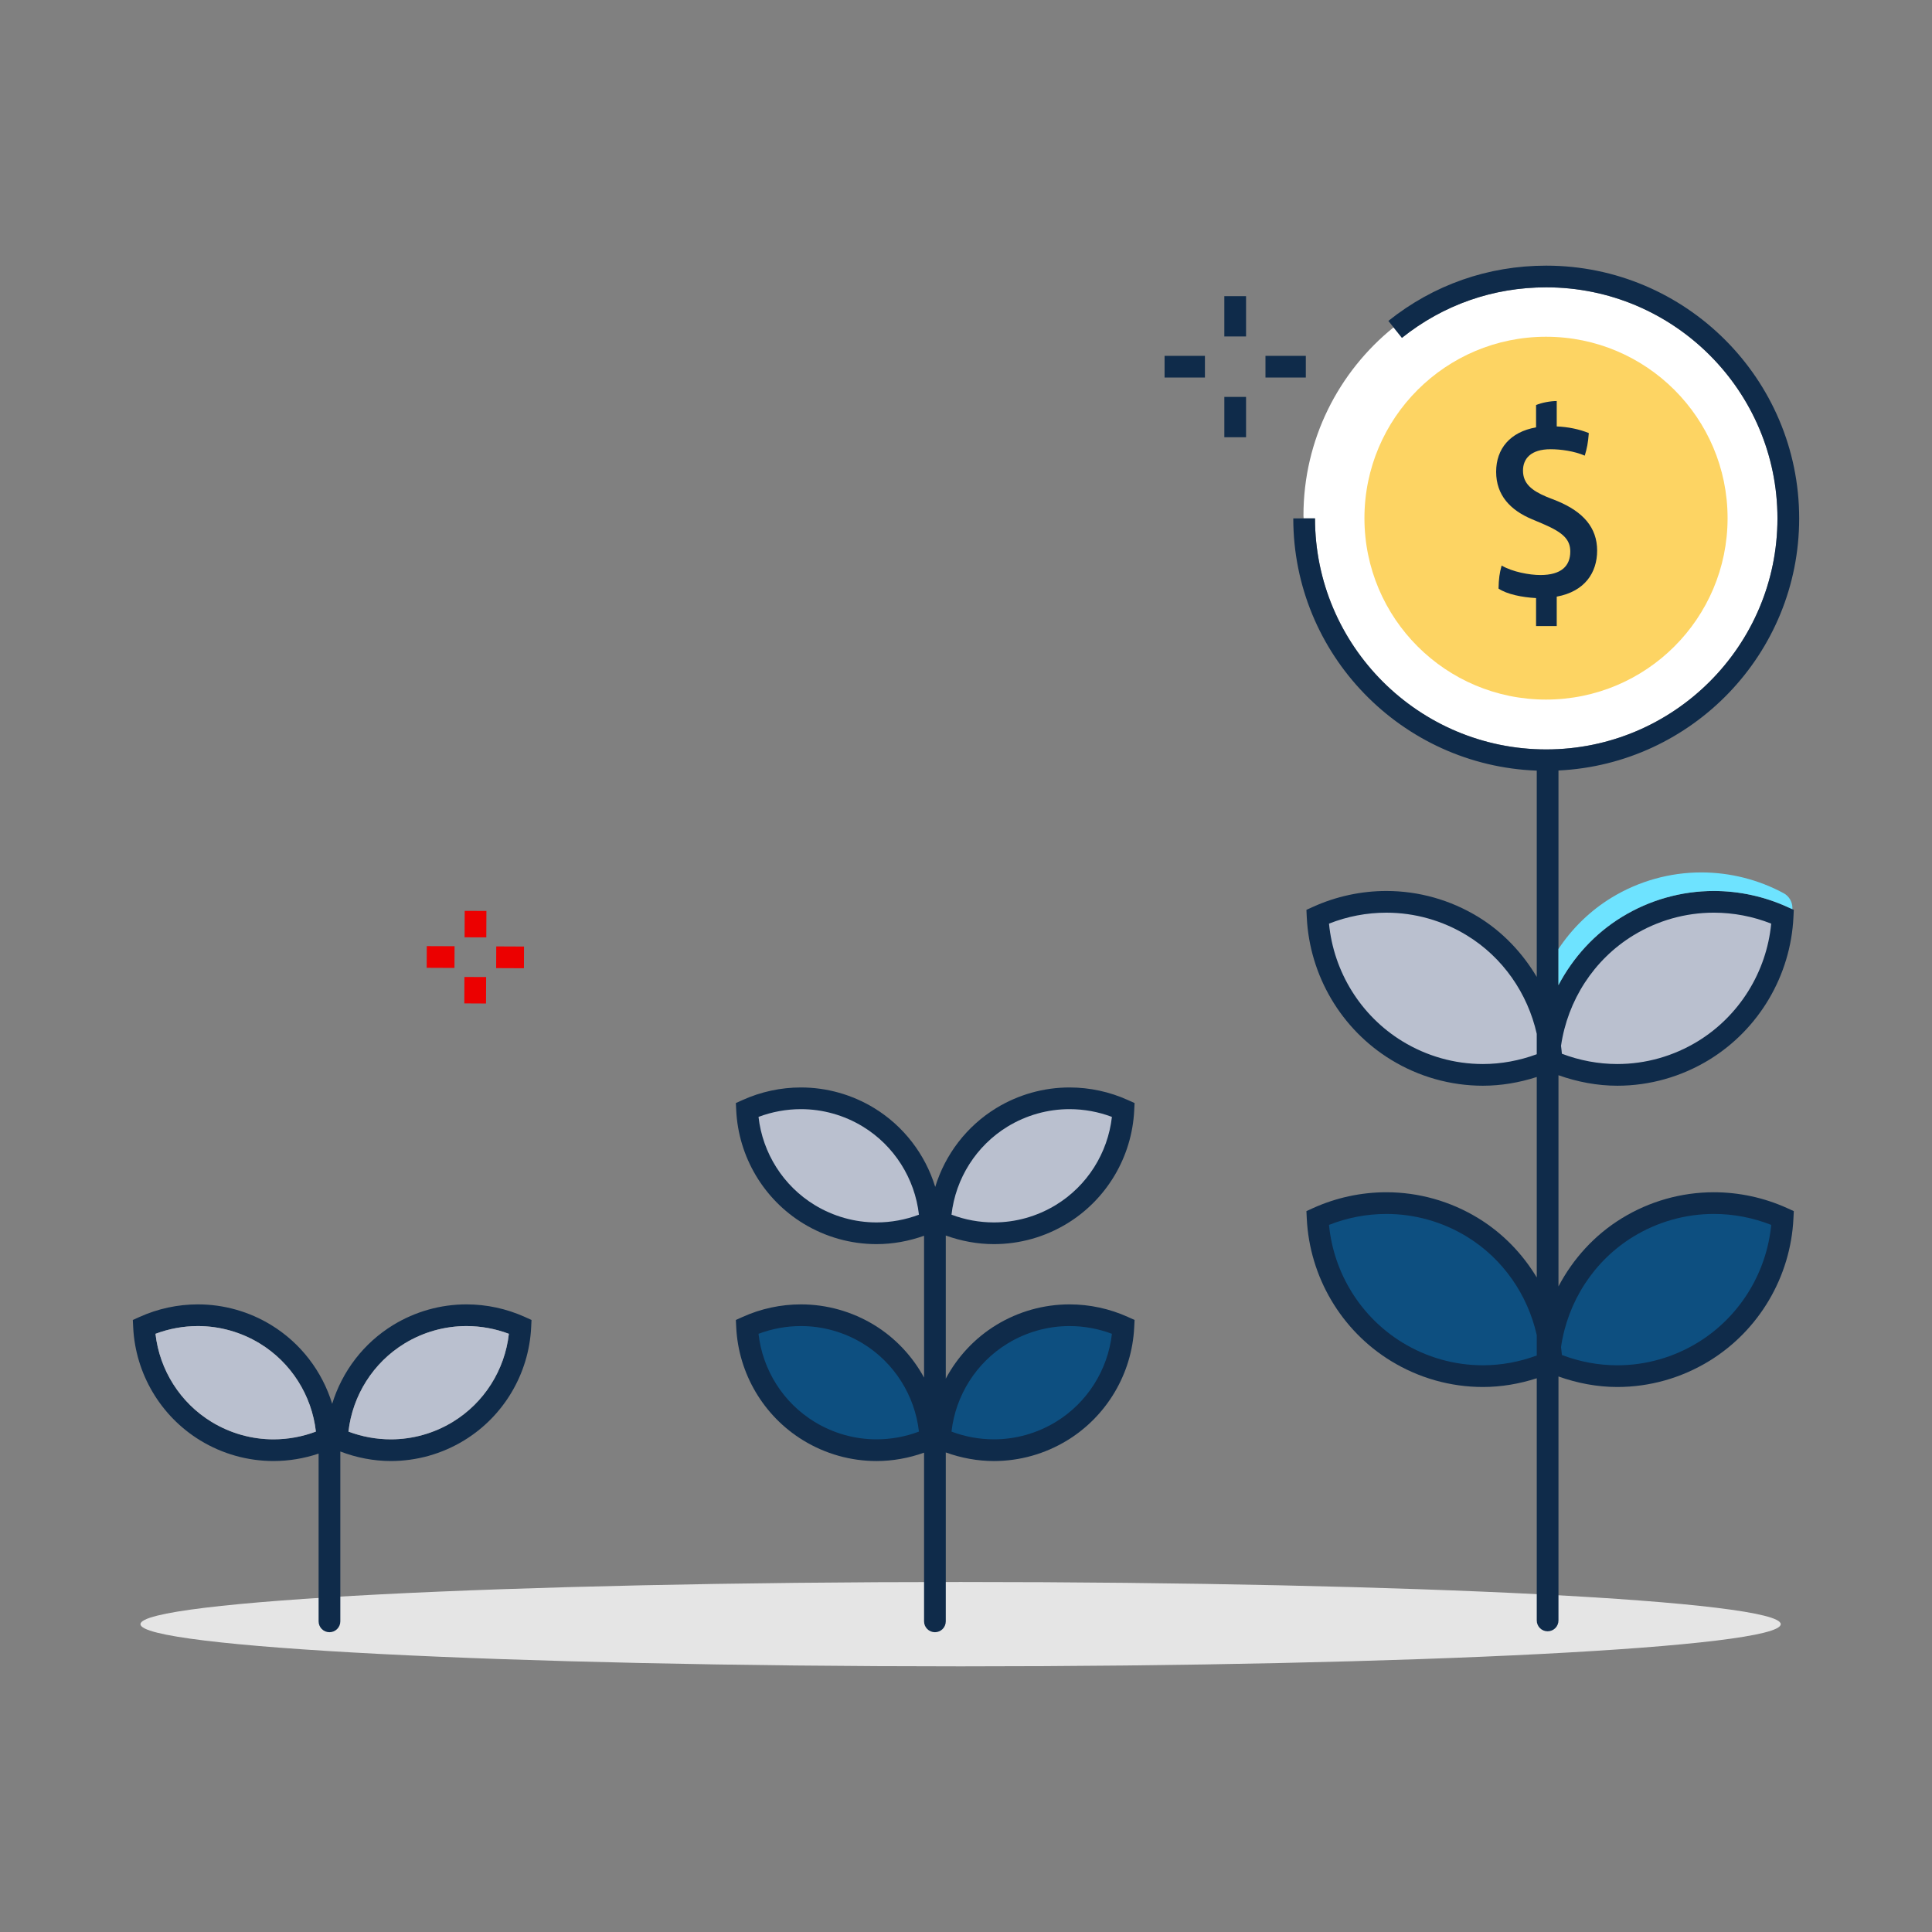 <svg width="160" height="160" viewBox="0 0 160 160" fill="none" xmlns="http://www.w3.org/2000/svg">
<rect x="0" y="0" width="160" height="160" fill="#808080" stroke="none"/>
<path fill-rule="evenodd" clip-rule="evenodd" d="M79.553 138C117.065 138 147.474 136.436 147.474 134.507C147.474 132.578 117.065 131.014 79.553 131.014C42.041 131.014 11.633 132.578 11.633 134.507C11.633 136.436 42.041 138 79.553 138" fill="#E5E5E5"/>
<path fill-rule="evenodd" clip-rule="evenodd" d="M128.053 62.064C138.611 62.064 147.202 53.48 147.202 42.929C147.202 32.379 138.611 23.796 128.053 23.796C123.659 23.796 119.527 25.242 116.103 27.978L115.409 27.111C110.861 30.783 107.947 36.395 107.947 42.692C107.947 42.772 107.958 42.85 107.959 42.929H108.903C108.903 53.48 117.494 62.064 128.053 62.064Z" fill="white"/>
<path fill-rule="evenodd" clip-rule="evenodd" d="M133.938 89.915C136.616 89.916 139.248 89.171 141.549 87.763C145.672 85.239 148.292 80.794 148.525 75.959L148.555 75.349L148.438 75.296L147.997 75.098C146.095 74.237 144.017 73.787 141.931 73.787C139.25 73.787 136.617 74.531 134.32 75.937C132.057 77.322 130.272 79.296 129.066 81.586V78.589V63.809C140.145 63.276 149 54.129 149 42.93C149 31.389 139.603 22 128.052 22C123.245 22 118.726 23.582 114.979 26.576L115.408 27.111L116.103 27.978C119.526 25.242 123.658 23.796 128.052 23.796C138.611 23.796 147.201 32.379 147.201 42.93C147.201 53.48 138.611 62.064 128.052 62.064C117.493 62.064 108.903 53.48 108.903 42.93H107.958H107.104C107.104 54.206 116.082 63.403 127.268 63.821V80.907C126.08 78.913 124.457 77.182 122.426 75.938C120.129 74.531 117.496 73.787 114.814 73.787C112.726 73.787 110.649 74.237 108.747 75.098L108.192 75.35L108.221 75.959C108.454 80.795 111.073 85.239 115.197 87.763C117.496 89.17 120.128 89.915 122.808 89.915C124.322 89.915 125.826 89.657 127.268 89.192V105.794C126.08 103.82 124.441 102.121 122.426 100.888C120.129 99.481 117.496 98.737 114.814 98.737C112.726 98.737 110.649 99.186 108.747 100.047L108.192 100.3L108.221 100.909C108.454 105.745 111.073 110.189 115.197 112.713C117.496 114.12 120.128 114.865 122.808 114.865C124.322 114.865 125.826 114.607 127.268 114.142V134.199C127.268 134.695 127.671 135.097 128.168 135.097C128.664 135.097 129.066 134.695 129.066 134.199V113.995C130.632 114.55 132.277 114.865 133.938 114.865C136.616 114.866 139.248 114.121 141.549 112.713C145.672 110.189 148.292 105.744 148.525 100.909L148.555 100.299L147.997 100.047C146.095 99.186 144.017 98.737 141.931 98.737C139.25 98.737 136.617 99.481 134.32 100.887C132.057 102.272 130.272 104.246 129.066 106.535V89.046C130.632 89.601 132.277 89.915 133.938 89.915" fill="#0F2B4A"/>
<path fill-rule="evenodd" clip-rule="evenodd" d="M128.034 57.936C136.338 57.936 143.071 51.209 143.071 42.911C143.071 34.614 136.338 27.888 128.034 27.888C119.73 27.888 112.997 34.614 112.997 42.911C112.997 51.209 119.73 57.936 128.034 57.936Z" fill="#FDD463"/>
<path fill-rule="evenodd" clip-rule="evenodd" d="M129.001 41.508L128.057 41.134C126.857 40.623 126.128 40.053 126.128 38.971C126.128 37.989 126.777 37.203 128.411 37.203C129.257 37.203 130.378 37.359 131.244 37.734C131.421 37.143 131.519 36.672 131.579 35.865C130.752 35.531 129.847 35.355 128.922 35.315V33.212C128.392 33.212 127.663 33.349 127.21 33.545V35.393C125.066 35.768 123.904 37.163 123.904 39.07C123.904 41.016 125.086 42.255 126.876 43.002L127.762 43.376C129.415 44.084 130.044 44.654 130.044 45.676C130.044 46.875 129.297 47.622 127.565 47.622C126.68 47.622 125.262 47.367 124.358 46.836C124.181 47.465 124.121 47.937 124.102 48.743C124.79 49.215 126.069 49.471 127.21 49.53V51.849H128.922V49.411C131.264 48.979 132.268 47.406 132.268 45.598C132.268 43.691 131.107 42.392 129.001 41.508ZM37.495 117.757C35.945 118.701 34.174 119.2 32.369 119.2C31.173 119.2 29.979 118.982 28.857 118.558C29.195 115.559 30.908 112.846 33.505 111.261C35.053 110.318 36.825 109.819 38.631 109.819C39.829 109.819 41.023 110.038 42.142 110.46C41.805 113.46 40.093 116.174 37.495 117.757ZM22.649 119.2C20.846 119.2 19.073 118.701 17.523 117.757C14.926 116.174 13.213 113.46 12.876 110.46C13.995 110.038 15.189 109.819 16.388 109.819C18.194 109.819 19.965 110.318 21.514 111.261C24.111 112.846 25.823 115.559 26.161 118.558C25.04 118.982 23.845 119.2 22.649 119.2ZM43.462 109.063C41.947 108.379 40.294 108.023 38.631 108.023C36.494 108.023 34.398 108.612 32.568 109.728C30.116 111.224 28.334 113.569 27.51 116.258C26.685 113.569 24.903 111.224 22.45 109.728C20.621 108.612 18.524 108.023 16.388 108.023C14.725 108.023 13.072 108.379 11.557 109.063L11 109.314L11.03 109.924C11.215 113.762 13.301 117.288 16.587 119.291C18.418 120.407 20.514 120.996 22.649 120.996C23.918 120.996 25.182 120.785 26.386 120.381V134.275C26.386 134.77 26.788 135.173 27.285 135.173C27.781 135.173 28.184 134.77 28.184 134.275V120.207C29.521 120.717 30.941 120.996 32.369 120.996C34.505 120.996 36.6 120.407 38.431 119.291C41.717 117.288 43.803 113.762 43.988 109.924L44.018 109.314L43.462 109.063Z" fill="#0F2B4A"/>
<path fill-rule="evenodd" clip-rule="evenodd" d="M21.514 111.261C19.966 110.318 18.194 109.819 16.388 109.819C15.189 109.819 13.996 110.038 12.876 110.46C13.214 113.46 14.927 116.175 17.523 117.757C19.074 118.701 20.846 119.2 22.649 119.2C23.845 119.2 25.04 118.981 26.161 118.559C25.823 115.56 24.111 112.845 21.514 111.261ZM33.505 111.261C30.908 112.845 29.196 115.56 28.857 118.559C29.979 118.981 31.174 119.2 32.369 119.2C34.174 119.2 35.945 118.701 37.495 117.757C40.093 116.175 41.806 113.46 42.143 110.46C41.023 110.038 39.829 109.819 38.631 109.819C36.825 109.819 35.053 110.318 33.505 111.261Z" fill="#BAC0CF"/>
<path fill-rule="evenodd" clip-rule="evenodd" d="M88.572 108.023C86.436 108.023 84.34 108.613 82.51 109.728C80.718 110.821 79.289 112.37 78.325 114.173V102.321C79.604 102.782 80.953 103.033 82.31 103.033C84.446 103.033 86.541 102.443 88.373 101.327C91.658 99.324 93.745 95.797 93.93 91.96L93.961 91.349L93.403 91.099C91.888 90.414 90.235 90.059 88.572 90.059C86.436 90.059 84.34 90.649 82.51 91.764C80.058 93.26 78.275 95.606 77.451 98.293C76.626 95.606 74.844 93.26 72.392 91.764C70.563 90.649 68.466 90.059 66.329 90.059C64.666 90.059 63.013 90.414 61.5 91.099L60.941 91.349L60.971 91.96C61.157 95.797 63.244 99.324 66.529 101.327C68.361 102.443 70.455 103.033 72.591 103.033C73.931 103.033 75.265 102.789 76.527 102.34V114.087C75.564 112.322 74.154 110.804 72.392 109.728C70.563 108.613 68.466 108.023 66.329 108.023C64.666 108.023 63.013 108.378 61.5 109.063L60.941 109.313L60.971 109.924C61.157 113.761 63.244 117.288 66.529 119.291C68.361 120.407 70.455 120.997 72.591 120.997C73.931 120.997 75.265 120.753 76.527 120.304V134.275C76.527 134.77 76.931 135.173 77.426 135.173C77.924 135.173 78.325 134.77 78.325 134.275V120.285C79.604 120.746 80.953 120.997 82.31 120.997C84.446 120.997 86.541 120.407 88.373 119.291C91.658 117.288 93.745 113.761 93.93 109.924L93.961 109.313L93.403 109.063C91.888 108.378 90.235 108.023 88.572 108.023" fill="#0F2B4A"/>
<path fill-rule="evenodd" clip-rule="evenodd" d="M71.455 111.261C69.907 110.318 68.135 109.819 66.329 109.819C65.131 109.819 63.937 110.038 62.817 110.46C63.155 113.46 64.868 116.175 67.465 117.757C69.015 118.701 70.787 119.2 72.591 119.2C73.787 119.2 74.981 118.981 76.103 118.559C75.764 115.56 74.052 112.845 71.455 111.261ZM83.446 111.261C80.849 112.845 79.137 115.56 78.799 118.559C79.92 118.981 81.115 119.2 82.311 119.2C84.115 119.2 85.886 118.701 87.436 117.757C90.034 116.175 91.747 113.46 92.084 110.46C90.964 110.038 89.771 109.819 88.572 109.819C86.766 109.819 84.994 110.318 83.446 111.261Z" fill="#0D4F80"/>
<path fill-rule="evenodd" clip-rule="evenodd" d="M71.455 93.297C69.907 92.354 68.135 91.855 66.329 91.855C65.131 91.855 63.937 92.074 62.817 92.496C63.155 95.496 64.868 98.21 67.465 99.793C69.015 100.737 70.787 101.236 72.591 101.236C73.787 101.236 74.981 101.017 76.103 100.595C75.764 97.596 74.052 94.881 71.455 93.297ZM87.437 99.793C90.034 98.21 91.746 95.496 92.084 92.496C90.964 92.074 89.771 91.855 88.572 91.855C86.766 91.855 84.994 92.354 83.446 93.297C80.849 94.882 79.136 97.596 78.799 100.594C79.92 101.018 81.115 101.236 82.311 101.236C84.115 101.236 85.886 100.737 87.437 99.793Z" fill="#BAC0CF"/>
<path fill-rule="evenodd" clip-rule="evenodd" d="M134.319 75.937C136.616 74.531 139.25 73.787 141.93 73.787C144.016 73.787 146.094 74.237 147.996 75.098L148.437 75.296C148.436 75.249 148.44 75.201 148.438 75.152C148.426 74.656 148.148 74.204 147.709 73.968C145.622 72.843 143.266 72.25 140.894 72.25C138.285 72.25 135.723 72.967 133.486 74.325C131.687 75.418 130.195 76.888 129.064 78.589V81.586C130.271 79.296 132.056 77.322 134.319 75.937" fill="#6EE3FF"/>
<path fill-rule="evenodd" clip-rule="evenodd" d="M121.486 102.419C119.472 101.185 117.164 100.534 114.814 100.534C113.188 100.534 111.571 100.843 110.062 101.441C110.448 105.443 112.696 109.076 116.136 111.181C118.153 112.416 120.459 113.067 122.808 113.067C124.327 113.067 125.839 112.784 127.267 112.257V110.564C126.51 107.21 124.46 104.239 121.486 102.419V102.419ZM133.937 113.068C136.284 113.069 138.59 112.417 140.61 111.181C144.048 109.076 146.297 105.442 146.684 101.441C145.173 100.843 143.554 100.533 141.931 100.533C139.581 100.533 137.273 101.185 135.258 102.418C131.993 104.418 129.821 107.8 129.277 111.561C129.304 111.778 129.332 111.996 129.349 112.215C130.814 112.772 132.373 113.068 133.937 113.068" fill="#0D4F80"/>
<path fill-rule="evenodd" clip-rule="evenodd" d="M121.486 77.469C119.472 76.236 117.164 75.584 114.814 75.584C113.188 75.584 111.571 75.893 110.062 76.491C110.448 80.493 112.696 84.127 116.136 86.231C118.153 87.466 120.459 88.118 122.808 88.118C124.327 88.118 125.839 87.834 127.267 87.307V85.615C126.51 82.26 124.46 79.289 121.486 77.469ZM133.937 88.118C136.284 88.119 138.59 87.467 140.61 86.232C144.048 84.126 146.297 80.492 146.684 76.491C145.173 75.894 143.554 75.583 141.931 75.583C139.581 75.583 137.273 76.235 135.258 77.468C131.993 79.468 129.821 82.851 129.277 86.611C129.304 86.829 129.332 87.046 129.349 87.266C130.814 87.823 132.373 88.118 133.937 88.118" fill="#BAC0CF"/>
<path fill-rule="evenodd" clip-rule="evenodd" d="M96.445 31.266H99.787V29.47H96.445V31.266Z" fill="#0F2B4A"/>
<path fill-rule="evenodd" clip-rule="evenodd" d="M101.394 27.864H103.193V24.526H101.394V27.864Z" fill="#0F2B4A"/>
<path fill-rule="evenodd" clip-rule="evenodd" d="M104.8 31.266H108.142V29.47H104.8V31.266Z" fill="#0F2B4A"/>
<path fill-rule="evenodd" clip-rule="evenodd" d="M101.395 36.21H103.193V32.87H101.395V36.21Z" fill="#0F2B4A"/>
<path fill-rule="evenodd" clip-rule="evenodd" d="M35.336 80.15L37.637 80.16L37.645 78.363L35.344 78.354L35.336 80.15Z" fill="#EC0000"/>
<path fill-rule="evenodd" clip-rule="evenodd" d="M38.475 77.624L40.273 77.63L40.282 75.44L38.484 75.433L38.475 77.624Z" fill="#EC0000"/>
<path fill-rule="evenodd" clip-rule="evenodd" d="M41.097 78.378L41.089 80.175L43.39 80.185L43.397 78.388L41.097 78.378Z" fill="#EC0000"/>
<path fill-rule="evenodd" clip-rule="evenodd" d="M38.452 83.097L40.25 83.106L40.259 80.915L38.461 80.908L38.452 83.097Z" fill="#EC0000"/>
</svg>
